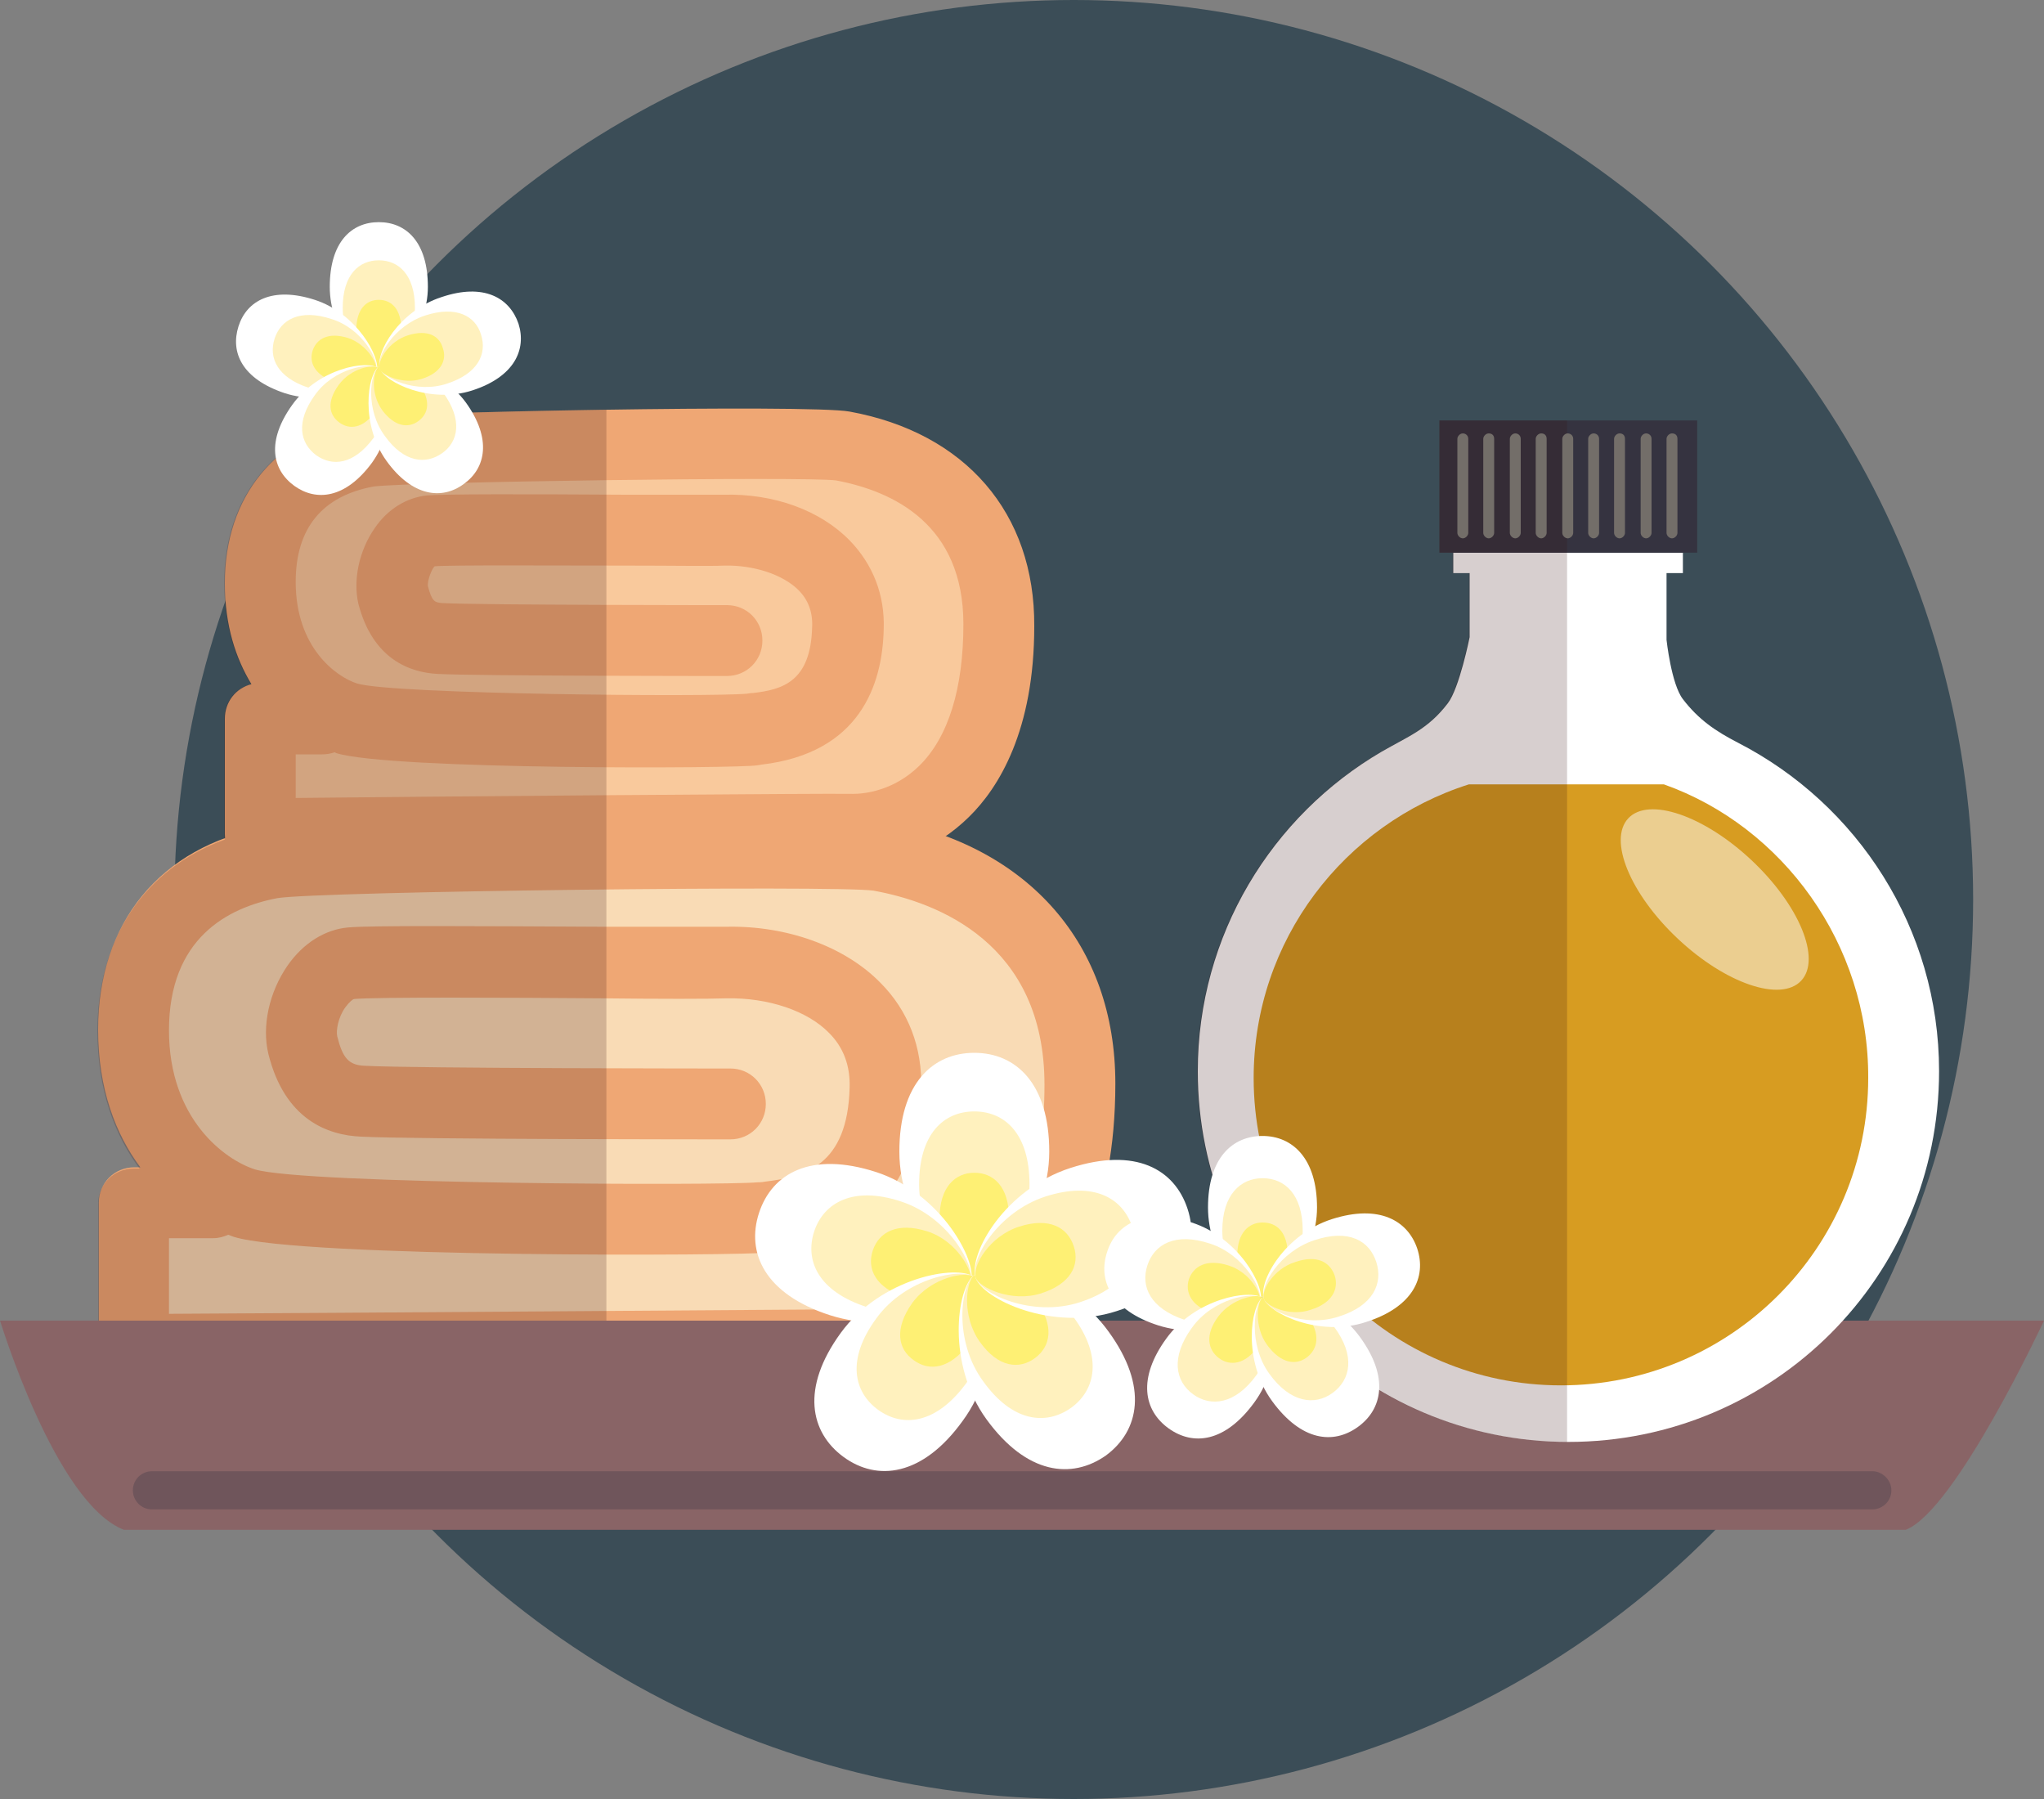 <?xml version="1.0" encoding="utf-8"?>
<!-- Generator: Adobe Illustrator 19.2.1, SVG Export Plug-In . SVG Version: 6.00 Build 0)  -->
<svg version="1.1" id="Calque_1" xmlns="http://www.w3.org/2000/svg" xmlns:xlink="http://www.w3.org/1999/xlink" x="0px" y="0px"
	 viewBox="0 0 300 264" style="enable-background:new 0 0 300 264;" xml:space="preserve">
<rect x="0" y="0" width="300" height="264" fill="#808080" stroke="none"/>
<style type="text/css">
	.st0{fill:#3B4D57;}
	.st1{fill:#F9DBB5;}
	.st2{fill:#EFA774;}
	.st3{fill:#F9C99C;}
	.st4{opacity:0.2;clip-path:url(#SVGID_2_);fill:#3B1011;}
	.st5{fill:#F7F2EE;}
	.st6{fill:#896466;}
	.st7{opacity:0.3;fill:#353340;}
	.st8{fill:#FFFFFF;}
	.st9{fill:#353340;}
	.st10{fill:#D79C21;}
	.st11{opacity:0.2;clip-path:url(#SVGID_4_);fill:#3B1011;}
	.st12{opacity:0.5;fill:#FFFFFF;}
	.st13{fill:#736E69;}
	.st14{fill:#FFF1BE;}
	.st15{fill:#FEF074;}
</style>
<circle class="st0" cx="157.6" cy="132" r="132"/>
<g>
	<g>
		<path class="st1" d="M111.2,125H63.6c-25.9,0-45.8,2.2-44,29c0.9,13,11.7,22.5,11.7,22.5H19.6c0,7.8,0,21.6,0,21.6s27.7,0,44,0
			h47.9c25.9,0,44.8,0,47-37.6C158.5,134.6,137.2,125,111.2,125z"/>
		<path class="st2" d="M130.1,120.3c-6.9-1.3-86.5,0.2-91.3,1.1c-15.3,2.9-24.4,14-24.4,29.7c0,8.7,2.6,15.4,6.2,20.2h-0.9
			c-2.9,0-5.2,2.3-5.2,5.2v21.6c0,1.4,0.6,2.7,1.5,3.7c1,1,2.3,1.5,3.7,1.5c0,0,0,0,0,0c1.1,0,106.5-0.9,111.2-0.8
			c7.6,0,15.3-3.1,20.9-8.7c5.4-5.4,11.9-15.7,11.9-34.8C163.7,138.7,151.1,124.2,130.1,120.3z M144.5,186.5
			c-3.7,3.6-8.6,5.8-13.5,5.6c-4.3,0-84.4,0.6-106.2,0.7v-11.1h6.5c0.8,0,1.5-0.2,2.2-0.5c0.3,0.1,0.5,0.2,0.8,0.3
			c9.9,3.1,75.4,2.8,78.5,2.3c0.2,0,0.5-0.1,0.8-0.1c17.3-2.1,21.3-14.1,21.6-23.9c0.2-6.1-1.9-11.5-6-15.6
			c-5.2-5.3-13.7-8.4-22.6-8.2c-2.5,0-9.7,0-18.1,0c-19.1-0.1-34.1-0.2-37.4,0.1c-3.4,0.3-6.6,2.3-8.9,5.6c-2.7,3.9-3.8,8.9-2.8,13
			c2.4,9.6,8.7,11.9,13.6,12.1c7.5,0.4,52.3,0.4,54.2,0.4c2.9,0,5.2-2.3,5.2-5.2c0-2.9-2.3-5.2-5.2-5.2c-0.5,0-46.4,0-53.7-0.4
			c-2.3-0.1-3.2-1.1-4-4.3c-0.2-0.8,0.1-2.8,1.2-4.3c0.6-0.8,1.1-1.2,1.3-1.2c3.1-0.3,23.1-0.2,36.3-0.1c8.5,0.1,15.8,0.1,18.4,0
			c6-0.1,11.8,1.8,15,5.1c2.1,2.1,3.1,4.8,3,8c-0.3,11.5-6.6,13.1-12.4,13.8c-0.5,0.1-0.9,0.1-1.1,0.1c-5,0.5-66.7,0.3-73.8-1.9
			c-4.4-1.4-12.6-7.4-12.6-20.4c0-13.5,8.6-18,15.9-19.4c6.1-1,82.1-1.9,87.5-1.1c9.4,1.7,25.1,7.7,25.1,28.5
			C153.3,171.3,150.2,180.8,144.5,186.5z"/>
		<path class="st3" d="M109.7,65.2H72.6c-20.3,0-35.8,1.7-34.4,22.6c0.7,10.1,9.1,17.6,9.1,17.6h-9.1c0,6.1,0,16.9,0,16.9
			s21.7,0,34.3,0h37.4c20.3,0,35,0,36.7-29.4C146.6,72.7,130,65.2,109.7,65.2z"/>
		<path class="st2" d="M124.7,60.4c-5.8-1.1-67.7,0.1-71.7,0.9c-12.5,2.4-20,11.5-20,24.3c0,6.2,1.6,11,3.9,14.8
			c-2.3,0.6-3.9,2.6-3.9,5.1v16.9c0,1.4,0.6,2.7,1.5,3.7c1,1,2.3,1.5,3.7,1.5c0,0,0,0,0,0c0.8,0,83.2-0.6,86.8-0.6
			c6.4,0.1,12.5-2.5,17.2-7.1c4.4-4.3,9.6-12.7,9.6-28C151.9,75.3,141.7,63.5,124.7,60.4z M134.9,112.4c-3.8,3.7-8.1,4.1-9.7,4.1
			c-3.3-0.1-63.3,0.4-81.8,0.6v-6.4h3.9c0.6,0,1.2-0.1,1.8-0.3c0.1,0,0.1,0,0.2,0.1c7.8,2.5,59.4,2.3,61.9,1.8l0.6-0.1
			c14.4-1.7,17.7-11.7,17.9-19.8c0.2-5.1-1.6-9.6-5-13.1c-4.3-4.4-11.1-6.9-18.5-6.7c-2,0-7.6,0-14.2,0c-15.5-0.1-26.6-0.1-29.3,0.1
			c-3,0.3-5.8,2-7.7,4.8c-2.3,3.3-3.2,7.6-2.4,11.1c2.1,8.1,7.5,10.1,11.7,10.3c5.9,0.3,40.9,0.3,42.4,0.3c2.9,0,5.2-2.3,5.2-5.2
			c0-2.9-2.3-5.2-5.2-5.2c-0.4,0-36.2,0-41.8-0.3c-1.1-0.1-1.5-0.2-2.1-2.5c-0.1-0.8,0.6-2.6,1-2.9C66,82.9,81.6,83,91.9,83
			c6.7,0,12.4,0.1,14.4,0c4.3-0.1,8.6,1.3,10.9,3.6c1.4,1.4,2.1,3.2,2,5.4c-0.2,8-4.3,9.2-8.7,9.7c-0.4,0-0.8,0.1-0.9,0.1
			c-5.4,0.5-52,0.1-57.2-1.5c-3.1-1-9-5.3-9-14.9c0-7.9,3.9-12.6,11.4-14c5-0.7,63.5-1.5,67.9-0.9c8.5,1.6,18.7,6.5,18.7,21.1
			C141.4,101,139.2,108.2,134.9,112.4z"/>
		<g>
			<defs>
				<path id="SVGID_1_" d="M138.7,122.7c1.2-0.9,2.4-1.8,3.5-2.9c4.4-4.3,9.6-12.7,9.6-28c0-16.5-10.2-28.3-27.2-31.4
					c-5.8-1.1-67.7,0.1-71.7,0.9c-12.5,2.4-20,11.5-20,24.3c0,6.2,1.6,11,3.9,14.8c-2.3,0.6-3.9,2.6-3.9,5.1v16.9
					c0,0.3,0,0.5,0.1,0.8c-11.8,4.3-18.7,14.5-18.7,28.1c0,8.7,2.6,15.4,6.2,20.2h-0.9c-2.9,0-5.2,2.3-5.2,5.2v21.6
					c0,1.4,0.6,2.7,1.5,3.7c1,1,2.3,1.5,3.7,1.5c0,0,0,0,0,0c1.1,0,106.5-0.9,111.2-0.8c7.6,0,15.3-3.1,20.9-8.7
					c5.4-5.4,11.9-15.7,11.9-34.8C163.7,141.7,154.5,128.6,138.7,122.7z"/>
			</defs>
			<clipPath id="SVGID_2_">
				<use xlink:href="#SVGID_1_"  style="overflow:visible;"/>
			</clipPath>
			<rect x="10" y="55.8" class="st4" width="79" height="152.3"/>
		</g>
	</g>
	<path class="st5" d="M254.7,205.3H208c-2.3,0-4.2,1.9-4.2,4.2c0,2.3,1.9,4.2,4.2,4.2h46.7c2.3,0,4.2-1.9,4.2-4.2
		C258.9,207.2,257,205.3,254.7,205.3z"/>
	<g>
		<path class="st6" d="M18.2,224.5h261.5c7.3-2.8,20.3-30.7,20.3-30.7H0C0,193.7,8.1,220.6,18.2,224.5z"/>
		<path class="st7" d="M274.8,215.9H22.3c-1.5,0-2.8,1.2-2.8,2.8c0,1.5,1.2,2.8,2.8,2.8h252.5c1.5,0,2.8-1.2,2.8-2.8
			C277.6,217.2,276.3,215.9,274.8,215.9z"/>
	</g>
	<g>
		<path class="st8" d="M255.1,109c-3.3-1.7-5.8-3.4-8.1-6.4c-1.7-2.2-2.4-8.7-2.4-8.7V82.6h-28.9v10.9c0,0-1.5,7.5-3.2,9.7
			c-2.9,3.8-5.7,4.8-9.7,7.1c-16.1,9.4-27,26.9-27,46.9c0,30,24.3,54.4,54.4,54.4s54.4-24.3,54.4-54.4
			C284.6,136.2,272.6,118,255.1,109z"/>
		<rect x="213.3" y="81.1" class="st8" width="33.7" height="3"/>
		<rect x="211.3" y="61.7" class="st9" width="37.8" height="19.4"/>
		<path class="st10" d="M244.2,115.1h-28.6c-18.3,5.8-31.6,22.9-31.6,43.1c0,24.9,20.2,45.1,45.1,45.1c24.9,0,45.1-20.2,45.1-45.1
			C274.3,138.6,261.7,121.3,244.2,115.1z"/>
		<g>
			<defs>
				<path id="SVGID_3_" d="M255.1,109c-3.3-1.7-5.8-3.4-8.1-6.4c-1.7-2.2-2.4-8.7-2.4-8.7v-9.8h2.4v-3h2V61.7h-37.8v19.4h2v3h2.4
					v9.4c0,0-1.5,7.5-3.2,9.7c-2.9,3.8-5.7,4.8-9.7,7.1c-16.1,9.4-27,26.9-27,46.9c0,30,24.3,54.4,54.4,54.4s54.4-24.3,54.4-54.4
					C284.6,136.2,272.6,118,255.1,109z"/>
			</defs>
			<clipPath id="SVGID_4_">
				<use xlink:href="#SVGID_3_"  style="overflow:visible;"/>
			</clipPath>
			<rect x="172.8" y="55.5" class="st11" width="57.2" height="163.3"/>
		</g>
		
			<ellipse transform="matrix(0.685 -0.729 0.729 0.685 -16.902 224.999)" class="st12" cx="251.6" cy="132" rx="7.9" ry="17.4"/>
		<path class="st13" d="M245.4,63.6c-0.4,0-0.8,0.4-0.8,0.8v13.8c0,0.4,0.4,0.8,0.8,0.8c0.4,0,0.8-0.4,0.8-0.8V64.4
			C246.2,63.9,245.9,63.6,245.4,63.6z"/>
		<path class="st13" d="M241.6,63.6c-0.4,0-0.8,0.4-0.8,0.8v13.8c0,0.4,0.4,0.8,0.8,0.8c0.4,0,0.8-0.4,0.8-0.8V64.4
			C242.4,63.9,242,63.6,241.6,63.6z"/>
		<path class="st13" d="M237.7,63.6c-0.4,0-0.8,0.4-0.8,0.8v13.8c0,0.4,0.4,0.8,0.8,0.8c0.4,0,0.8-0.4,0.8-0.8V64.4
			C238.5,63.9,238.2,63.6,237.7,63.6z"/>
		<path class="st13" d="M233.9,63.6c-0.4,0-0.8,0.4-0.8,0.8v13.8c0,0.4,0.4,0.8,0.8,0.8c0.4,0,0.8-0.4,0.8-0.8V64.4
			C234.7,63.9,234.3,63.6,233.9,63.6z"/>
		<path class="st13" d="M230.1,63.6c-0.4,0-0.8,0.4-0.8,0.8v13.8c0,0.4,0.4,0.8,0.8,0.8c0.4,0,0.8-0.4,0.8-0.8V64.4
			C230.9,63.9,230.5,63.6,230.1,63.6z"/>
		<path class="st13" d="M226.2,63.6c-0.4,0-0.8,0.4-0.8,0.8v13.8c0,0.4,0.4,0.8,0.8,0.8c0.4,0,0.8-0.4,0.8-0.8V64.4
			C227,63.9,226.7,63.6,226.2,63.6z"/>
		<path class="st13" d="M222.4,63.6c-0.4,0-0.8,0.4-0.8,0.8v13.8c0,0.4,0.4,0.8,0.8,0.8c0.4,0,0.8-0.4,0.8-0.8V64.4
			C223.2,63.9,222.8,63.6,222.4,63.6z"/>
		<path class="st13" d="M218.5,63.6c-0.4,0-0.8,0.4-0.8,0.8v13.8c0,0.4,0.4,0.8,0.8,0.8c0.4,0,0.8-0.4,0.8-0.8V64.4
			C219.3,63.9,219,63.6,218.5,63.6z"/>
		<path class="st13" d="M214.7,63.6c-0.4,0-0.8,0.4-0.8,0.8v13.8c0,0.4,0.4,0.8,0.8,0.8c0.4,0,0.8-0.4,0.8-0.8V64.4
			C215.5,63.9,215.1,63.6,214.7,63.6z"/>
	</g>
	<g>
		<g>
			<path class="st8" d="M143,154.5c-6.1,0-11,4.5-11,14.5c0,10,7.4,18.2,11,18.2c3.3,0,11-8.1,11-18.2
				C154,159,149.1,154.5,143,154.5z"/>
			<path class="st14" d="M143,163.1c-4.5,0-8.1,3.3-8.1,10.7c0,7.4,5.4,13.4,8.1,13.4c2.4,0,8.1-6,8.1-13.4
				C151.1,166.4,147.5,163.1,143,163.1z"/>
			<path class="st15" d="M143,172.1c-2.8,0-5.1,2.1-5.1,6.7c0,4.6,3.4,8.4,5.1,8.4c1.5,0,5.1-3.8,5.1-8.4
				C148.1,174.1,145.8,172.1,143,172.1z"/>
		</g>
		<g>
			<path class="st8" d="M128.6,172c-9.6-3.1-15.3,0.2-17.2,6c-1.9,5.8,0.8,11.9,10.4,15c9.6,3.1,19.6-1.4,20.7-4.9
				C143.5,185.1,138.1,175.1,128.6,172z"/>
			<path class="st14" d="M132.2,176.3c-7-2.3-11.3,0.2-12.7,4.4c-1.4,4.3,0.6,8.8,7.7,11.1c7,2.3,14.4-1,15.3-3.6
				C143.2,185.9,139.3,178.6,132.2,176.3z"/>
			<path class="st15" d="M136.1,180.7c-4.4-1.4-7.1,0.1-8,2.8c-0.9,2.7,0.4,5.5,4.8,6.9c4.4,1.4,9.1-0.6,9.6-2.3
				C142.9,186.7,140.5,182.1,136.1,180.7z"/>
		</g>
		<g>
			<path class="st8" d="M143,187.4c-2.6-1.9-13.7,0.1-19.6,8.2c-5.9,8.1-4.5,14.6,0.4,18.2c4.9,3.6,11.6,2.9,17.5-5.3
				C147.2,200.5,146,189.6,143,187.4z"/>
			<path class="st14" d="M128.6,193.5c-4.4,6-3.3,10.8,0.3,13.4c3.6,2.6,8.5,2.1,12.9-3.9c4.4-6,3.5-14,1.3-15.6
				C141.1,186,132.9,187.5,128.6,193.5z"/>
			<path class="st15" d="M133.9,191.2c-2.7,3.8-2.1,6.8,0.2,8.4c2.3,1.7,5.3,1.3,8.1-2.4c2.7-3.8,2.2-8.8,0.8-9.8
				C141.8,186.5,136.7,187.4,133.9,191.2z"/>
		</g>
		<g>
			<path class="st8" d="M143,187.1c-2.6,1.9-4.1,13.1,1.8,21.2c5.9,8.1,12.5,8.8,17.5,5.3c4.9-3.6,6.3-10.1,0.4-18.2
				C156.8,187.2,146,184.9,143,187.1z"/>
			<path class="st14" d="M143,187.1c-2,1.4-3.1,9.6,1.3,15.6c4.3,6,9.2,6.5,12.9,3.9c3.6-2.6,4.7-7.5,0.3-13.4
				C153.2,187.2,145.2,185.5,143,187.1z"/>
			<path class="st15" d="M143,187.1c-1.2,0.9-1.9,6,0.8,9.8c2.7,3.8,5.8,4.1,8.1,2.4c2.3-1.7,2.9-4.7,0.2-8.4
				C149.4,187.1,144.4,186.1,143,187.1z"/>
		</g>
		<g>
			<path class="st8" d="M157.1,171.4c-9.6,3.1-15,12.6-13.9,16.1c1,3.1,11.2,8,20.7,4.9c9.6-3.1,12.3-9.2,10.4-15
				C172.4,171.6,166.7,168.3,157.1,171.4z"/>
			<path class="st14" d="M153.4,175.6c-7,2.3-11.1,9.3-10.2,11.9c0.7,2.3,8.2,5.9,15.3,3.6c7-2.3,9.1-6.8,7.7-11
				C164.8,175.8,160.5,173.3,153.4,175.6z"/>
			<path class="st15" d="M149.6,180c-4.4,1.4-6.9,5.8-6.4,7.5c0.5,1.4,5.2,3.7,9.6,2.3c4.4-1.4,5.7-4.2,4.8-6.9
				C156.7,180.1,154,178.6,149.6,180z"/>
		</g>
	</g>
	<g>
		<g>
			<path class="st8" d="M185.3,166.7c-4.4,0-8,3.2-8,10.5c0,7.3,5.3,13.1,8,13.1c2.4,0,8-5.9,8-13.1
				C193.3,170,189.7,166.7,185.3,166.7z"/>
			<path class="st14" d="M185.3,172.9c-3.2,0-5.9,2.4-5.9,7.7c0,5.4,3.9,9.7,5.9,9.7c1.7,0,5.9-4.3,5.9-9.7
				C191.2,175.3,188.6,172.9,185.3,172.9z"/>
			<path class="st15" d="M185.3,179.4c-2,0-3.7,1.5-3.7,4.8s2.5,6.1,3.7,6.1c1.1,0,3.7-2.7,3.7-6.1S187.4,179.4,185.3,179.4z"/>
		</g>
		<g>
			<path class="st8" d="M174.9,179.4c-6.9-2.2-11.1,0.2-12.4,4.3c-1.4,4.2,0.6,8.6,7.5,10.8c6.9,2.2,14.1-1,15-3.5
				C185.7,188.8,181.8,181.6,174.9,179.4z"/>
			<path class="st14" d="M177.6,182.5c-5.1-1.7-8.2,0.1-9.2,3.2c-1,3.1,0.4,6.3,5.5,8c5.1,1.7,10.4-0.7,11-2.6
				C185.5,189.4,182.6,184.1,177.6,182.5z"/>
			<path class="st15" d="M180.3,185.7c-3.2-1-5.1,0.1-5.8,2c-0.6,1.9,0.3,4,3.5,5c3.2,1,6.5-0.5,6.9-1.6
				C185.3,190,183.5,186.7,180.3,185.7z"/>
		</g>
		<g>
			<path class="st8" d="M171.2,196.4c-4.3,5.9-3.3,10.6,0.3,13.2c3.6,2.6,8.3,2.1,12.6-3.8c4.3-5.9,3.4-13.7,1.3-15.3
				C183.4,189.1,175.4,190.6,171.2,196.4z"/>
			<path class="st14" d="M174.9,194.9c-3.1,4.3-2.4,7.8,0.2,9.7c2.6,1.9,6.2,1.5,9.3-2.8c3.1-4.3,2.5-10.1,0.9-11.3
				C183.9,189.5,178,190.5,174.9,194.9z"/>
			<path class="st15" d="M178.8,193.2c-2,2.7-1.5,4.9,0.1,6.1c1.6,1.2,3.9,1,5.8-1.8c2-2.7,1.6-6.4,0.6-7.1
				C184.5,189.8,180.8,190.5,178.8,193.2z"/>
		</g>
		<g>
			<path class="st8" d="M185.4,190.3c-1.9,1.4-3,9.4,1.3,15.3c4.3,5.9,9,6.4,12.6,3.8c3.6-2.6,4.6-7.3,0.3-13.2
				C195.3,190.3,187.5,188.7,185.4,190.3z"/>
			<path class="st14" d="M185.4,190.3c-1.4,1-2.2,7,0.9,11.3c3.1,4.3,6.7,4.7,9.3,2.8c2.6-1.9,3.4-5.4,0.2-9.7
				C192.7,190.3,186.9,189.1,185.4,190.3z"/>
			<path class="st15" d="M185.4,190.3c-0.9,0.6-1.4,4.4,0.6,7.1c2,2.7,4.2,3,5.8,1.8c1.6-1.2,2.1-3.4,0.1-6.1
				C189.9,190.3,186.3,189.5,185.4,190.3z"/>
		</g>
		<g>
			<path class="st8" d="M195.5,178.9c-6.9,2.2-10.8,9.1-10,11.6c0.7,2.2,8.1,5.8,15,3.5c6.9-2.2,8.9-6.6,7.5-10.8
				C206.6,179.1,202.4,176.7,195.5,178.9z"/>
			<path class="st14" d="M192.9,182c-5.1,1.7-8,6.7-7.4,8.6c0.5,1.7,5.9,4.3,11,2.6c5.1-1.6,6.5-4.9,5.5-8
				C201,182.1,198,180.3,192.9,182z"/>
			<path class="st15" d="M190.1,185.2c-3.2,1-5,4.2-4.6,5.4c0.3,1,3.7,2.7,6.9,1.6c3.2-1,4.1-3.1,3.5-5
				C195.2,185.2,193.3,184.1,190.1,185.2z"/>
		</g>
	</g>
	<g>
		<g>
			<path class="st8" d="M55.6,32.6c-4,0-7.2,2.9-7.2,9.5c0,6.5,4.8,11.8,7.2,11.8c2.1,0,7.2-5.3,7.2-11.8
				C62.8,35.5,59.6,32.6,55.6,32.6z"/>
			<path class="st14" d="M55.6,38.2c-2.9,0-5.3,2.1-5.3,7c0,4.8,3.5,8.7,5.3,8.7c1.6,0,5.3-3.9,5.3-8.7
				C60.9,40.3,58.5,38.2,55.6,38.2z"/>
			<path class="st15" d="M55.6,44c-1.8,0-3.3,1.3-3.3,4.4c0,3,2.2,5.5,3.3,5.5c1,0,3.3-2.5,3.3-5.5C58.9,45.4,57.5,44,55.6,44z"/>
		</g>
		<g>
			<path class="st8" d="M46.2,44c-6.2-2-10,0.1-11.2,3.9c-1.2,3.8,0.5,7.7,6.8,9.8c6.2,2,12.7-0.9,13.5-3.2
				C55.9,52.5,52.4,46,46.2,44z"/>
			<path class="st14" d="M48.6,46.8c-4.6-1.5-7.4,0.1-8.3,2.9c-0.9,2.8,0.4,5.7,5,7.2c4.6,1.5,9.4-0.7,9.9-2.3
				C55.8,53,53.2,48.2,48.6,46.8z"/>
			<path class="st15" d="M51.1,49.6c-2.9-0.9-4.6,0.1-5.2,1.8C45.3,53.2,46.2,55,49,56c2.9,0.9,5.9-0.4,6.2-1.5
				C55.6,53.6,54,50.6,51.1,49.6z"/>
		</g>
		<g>
			<path class="st8" d="M42.9,59.4c-3.8,5.3-3,9.5,0.3,11.9c3.2,2.3,7.5,1.9,11.4-3.4c3.8-5.3,3.1-12.4,1.1-13.8
				C53.9,52.7,46.7,54.1,42.9,59.4z"/>
			<path class="st14" d="M46.2,58c-2.8,3.9-2.2,7,0.2,8.8c2.4,1.7,5.5,1.4,8.4-2.5c2.8-3.9,2.3-9.1,0.8-10.2
				C54.4,53.1,49,54,46.2,58z"/>
			<path class="st15" d="M49.7,56.5c-1.8,2.5-1.4,4.4,0.1,5.5c1.5,1.1,3.5,0.9,5.3-1.6c1.8-2.4,1.4-5.7,0.5-6.4
				C54.8,53.4,51.5,54,49.7,56.5z"/>
		</g>
		<g>
			<path class="st8" d="M55.6,53.8c-1.7,1.2-2.7,8.5,1.1,13.8c3.8,5.3,8.2,5.8,11.4,3.4c3.2-2.3,4.1-6.6,0.3-11.9
				C64.6,53.9,57.6,52.4,55.6,53.8z"/>
			<path class="st14" d="M55.6,53.8c-1.3,0.9-2,6.3,0.9,10.2c2.8,3.9,6,4.2,8.4,2.5c2.4-1.7,3-4.9,0.2-8.8
				C62.2,53.8,57.1,52.8,55.6,53.8z"/>
			<path class="st15" d="M55.6,53.8c-0.8,0.6-1.3,3.9,0.5,6.4c1.8,2.4,3.8,2.7,5.3,1.6c1.5-1.1,1.9-3,0.1-5.5
				C59.8,53.8,56.5,53.1,55.6,53.8z"/>
		</g>
		<g>
			<path class="st8" d="M64.8,43.6c-6.2,2-9.8,8.2-9,10.5c0.7,2,7.3,5.2,13.5,3.2c6.2-2,8-6,6.8-9.8C74.8,43.7,71,41.5,64.8,43.6z"
				/>
			<path class="st14" d="M62.4,46.3c-4.6,1.5-7.2,6.1-6.7,7.7c0.5,1.5,5.4,3.8,9.9,2.3c4.6-1.5,5.9-4.4,5-7.2
				C69.8,46.4,67,44.8,62.4,46.3z"/>
			<path class="st15" d="M59.9,49.2c-2.9,0.9-4.5,3.8-4.2,4.9c0.3,0.9,3.4,2.4,6.2,1.5c2.9-0.9,3.7-2.8,3.1-4.5
				C64.5,49.3,62.8,48.3,59.9,49.2z"/>
		</g>
	</g>
</g>
</svg>

